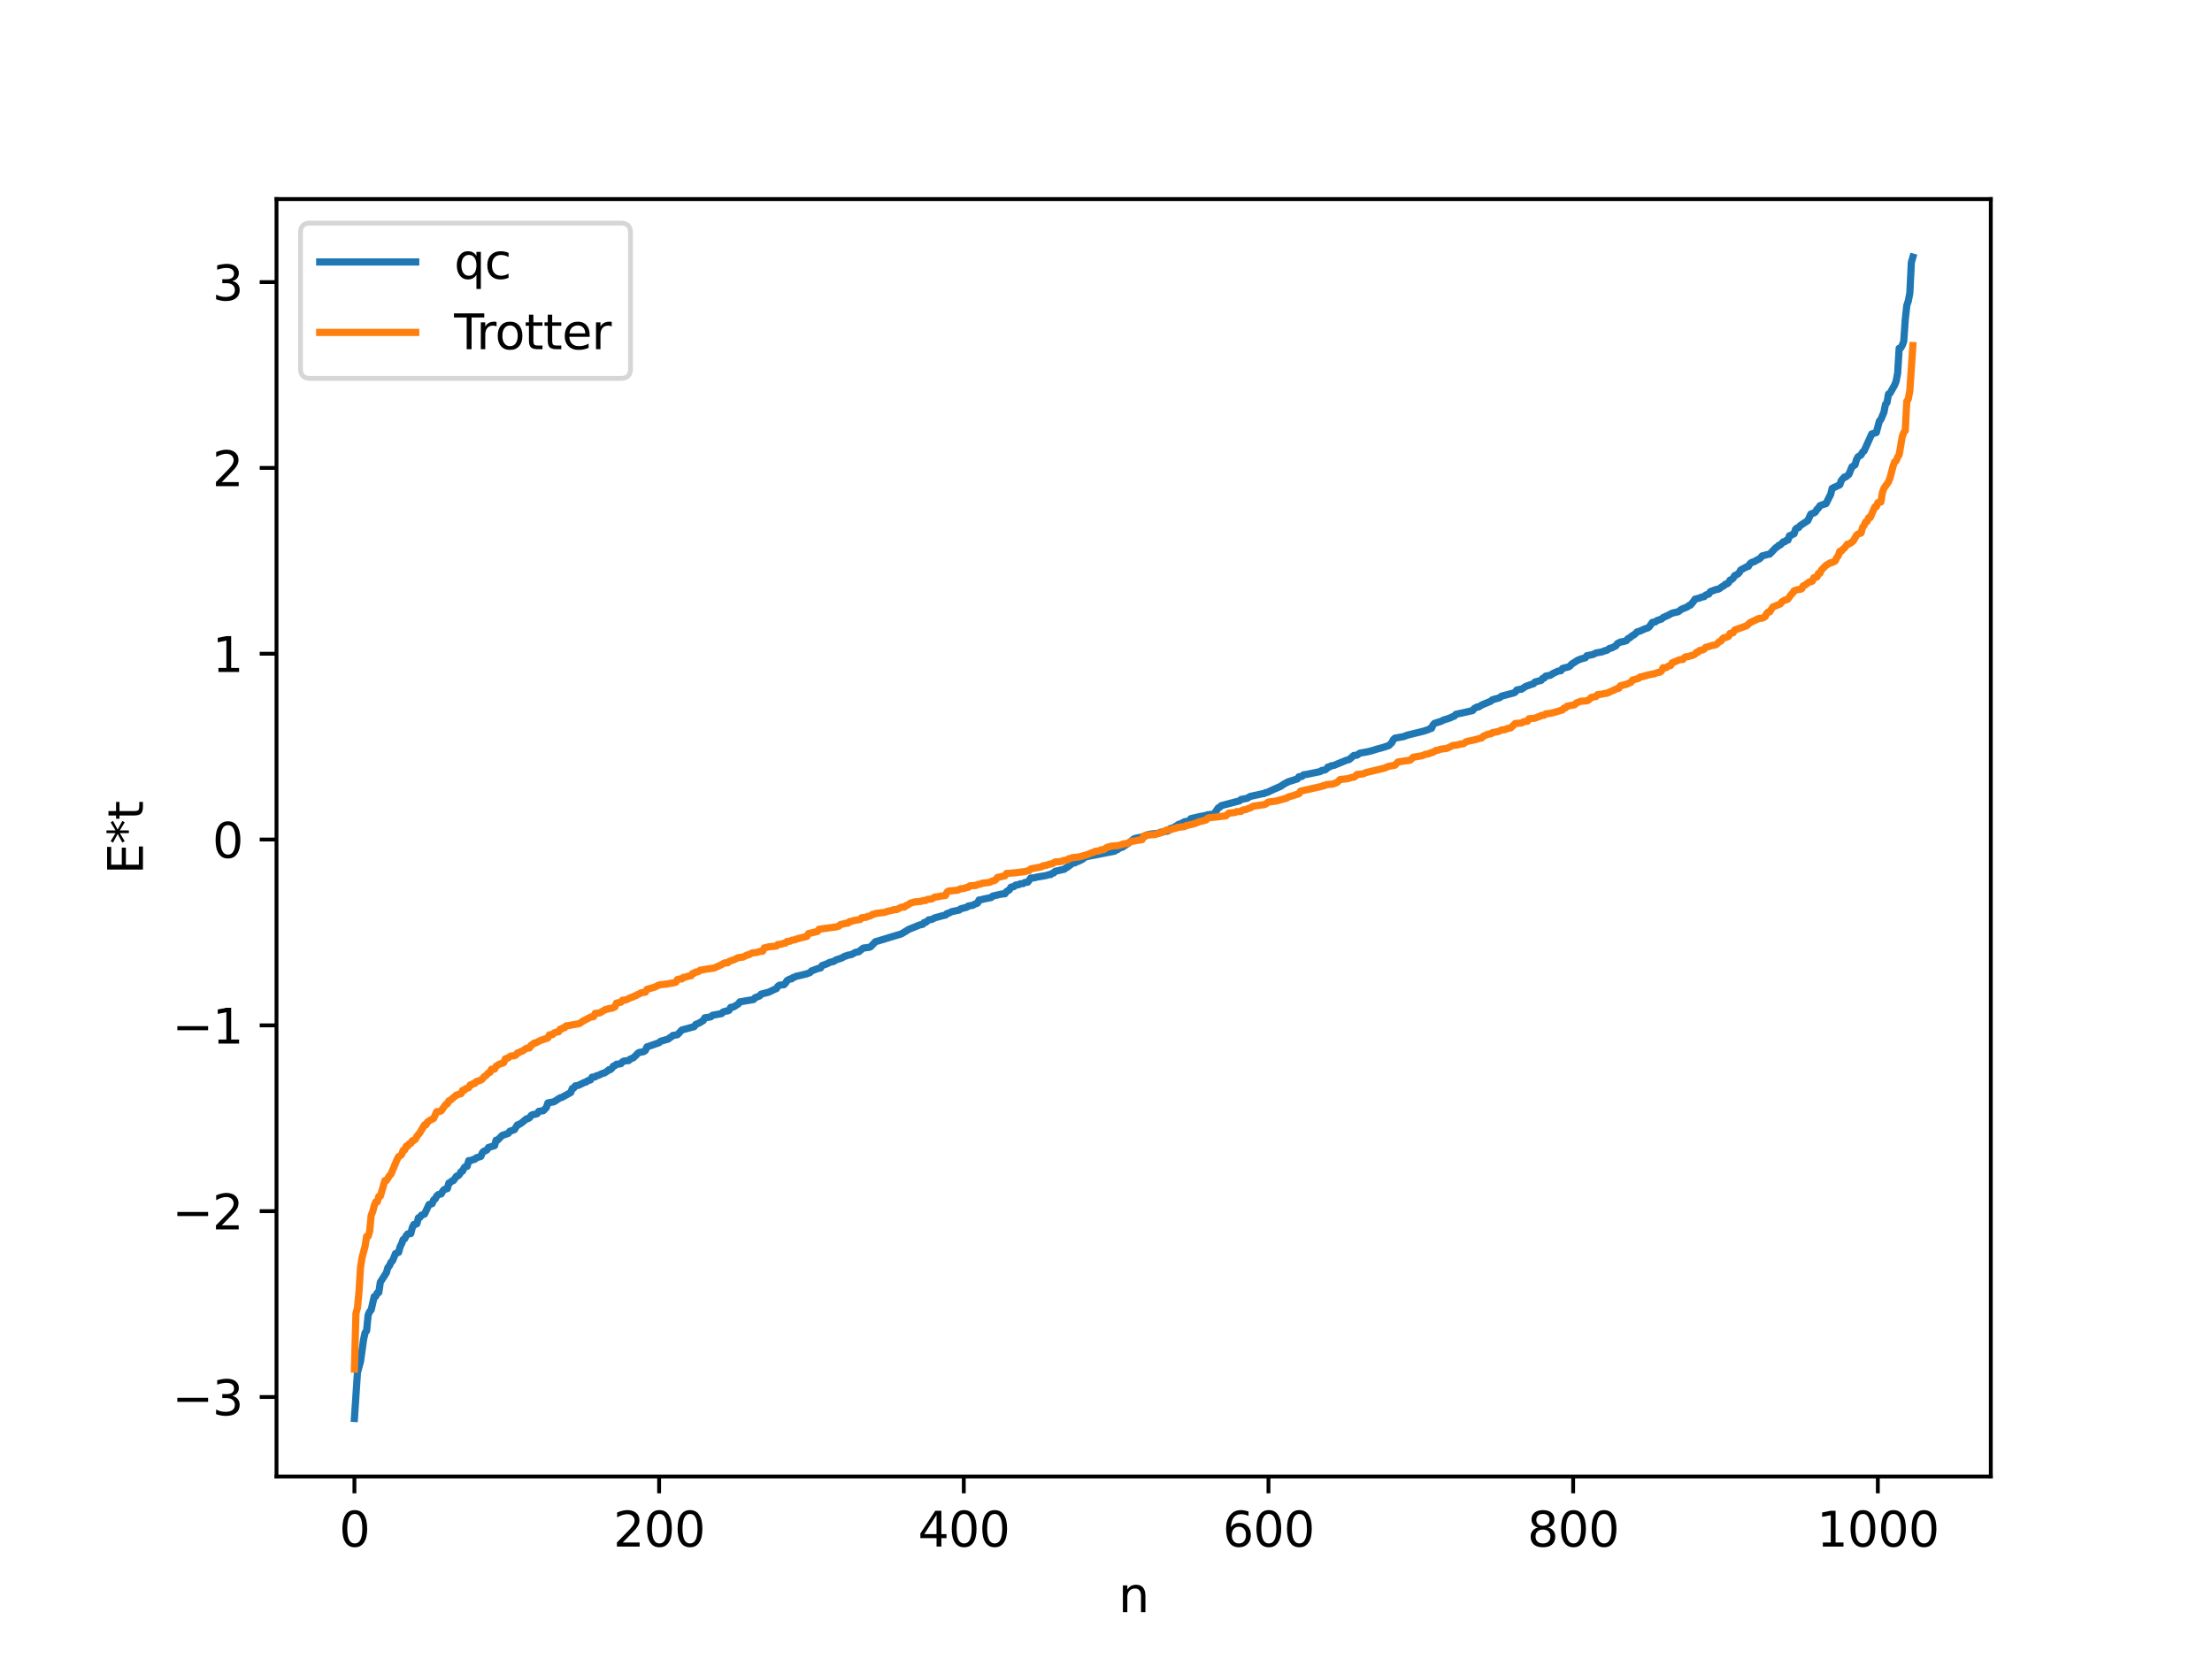 <?xml version="1.0" encoding="utf-8" standalone="no"?>
<!DOCTYPE svg PUBLIC "-//W3C//DTD SVG 1.1//EN"
  "http://www.w3.org/Graphics/SVG/1.1/DTD/svg11.dtd">
<svg xmlns:xlink="http://www.w3.org/1999/xlink" width="460.8pt" height="345.6pt" viewBox="0 0 460.8 345.6" xmlns="http://www.w3.org/2000/svg" version="1.1">
 <defs>
  <style type="text/css">*{stroke-linejoin: round; stroke-linecap: butt}</style>
 </defs>
 <g id="figure_1">
  <g id="patch_1">
   <path d="M 0 345.6 
L 460.8 345.6 
L 460.8 0 
L 0 0 
z
" style="fill: #ffffff"/>
  </g>
  <g id="axes_1">
   <g id="patch_2">
    <path d="M 57.6 307.584 
L 414.72 307.584 
L 414.72 41.472 
L 57.6 41.472 
z
" style="fill: #ffffff"/>
   </g>
   <g id="matplotlib.axis_1">
    <g id="xtick_1">
     <g id="line2d_1">
      <defs>
       <path id="m4530516a1e" d="M 0 0 
L 0 3.5 
" style="stroke: #000000; stroke-width: 0.8"/>
      </defs>
      <g>
       <use xlink:href="#m4530516a1e" x="73.833" y="307.584" style="stroke: #000000; stroke-width: 0.8"/>
      </g>
     </g>
     <g id="text_1">
      <!-- 0 -->
      <g transform="translate(70.651 322.182) scale(0.1 -0.1)">
       <defs>
        <path id="DejaVuSans-30" d="M 2034 4250 
Q 1547 4250 1301 3770 
Q 1056 3291 1056 2328 
Q 1056 1369 1301 889 
Q 1547 409 2034 409 
Q 2525 409 2770 889 
Q 3016 1369 3016 2328 
Q 3016 3291 2770 3770 
Q 2525 4250 2034 4250 
z
M 2034 4750 
Q 2819 4750 3233 4129 
Q 3647 3509 3647 2328 
Q 3647 1150 3233 529 
Q 2819 -91 2034 -91 
Q 1250 -91 836 529 
Q 422 1150 422 2328 
Q 422 3509 836 4129 
Q 1250 4750 2034 4750 
z
" transform="scale(0.016)"/>
       </defs>
       <use xlink:href="#DejaVuSans-30"/>
      </g>
     </g>
    </g>
    <g id="xtick_2">
     <g id="line2d_2">
      <g>
       <use xlink:href="#m4530516a1e" x="137.304" y="307.584" style="stroke: #000000; stroke-width: 0.8"/>
      </g>
     </g>
     <g id="text_2">
      <!-- 200 -->
      <g transform="translate(127.76 322.182) scale(0.1 -0.1)">
       <defs>
        <path id="DejaVuSans-32" d="M 1228 531 
L 3431 531 
L 3431 0 
L 469 0 
L 469 531 
Q 828 903 1448 1529 
Q 2069 2156 2228 2338 
Q 2531 2678 2651 2914 
Q 2772 3150 2772 3378 
Q 2772 3750 2511 3984 
Q 2250 4219 1831 4219 
Q 1534 4219 1204 4116 
Q 875 4013 500 3803 
L 500 4441 
Q 881 4594 1212 4672 
Q 1544 4750 1819 4750 
Q 2544 4750 2975 4387 
Q 3406 4025 3406 3419 
Q 3406 3131 3298 2873 
Q 3191 2616 2906 2266 
Q 2828 2175 2409 1742 
Q 1991 1309 1228 531 
z
" transform="scale(0.016)"/>
       </defs>
       <use xlink:href="#DejaVuSans-32"/>
       <use xlink:href="#DejaVuSans-30" x="63.623"/>
       <use xlink:href="#DejaVuSans-30" x="127.246"/>
      </g>
     </g>
    </g>
    <g id="xtick_3">
     <g id="line2d_3">
      <g>
       <use xlink:href="#m4530516a1e" x="200.775" y="307.584" style="stroke: #000000; stroke-width: 0.8"/>
      </g>
     </g>
     <g id="text_3">
      <!-- 400 -->
      <g transform="translate(191.231 322.182) scale(0.1 -0.1)">
       <defs>
        <path id="DejaVuSans-34" d="M 2419 4116 
L 825 1625 
L 2419 1625 
L 2419 4116 
z
M 2253 4666 
L 3047 4666 
L 3047 1625 
L 3713 1625 
L 3713 1100 
L 3047 1100 
L 3047 0 
L 2419 0 
L 2419 1100 
L 313 1100 
L 313 1709 
L 2253 4666 
z
" transform="scale(0.016)"/>
       </defs>
       <use xlink:href="#DejaVuSans-34"/>
       <use xlink:href="#DejaVuSans-30" x="63.623"/>
       <use xlink:href="#DejaVuSans-30" x="127.246"/>
      </g>
     </g>
    </g>
    <g id="xtick_4">
     <g id="line2d_4">
      <g>
       <use xlink:href="#m4530516a1e" x="264.246" y="307.584" style="stroke: #000000; stroke-width: 0.8"/>
      </g>
     </g>
     <g id="text_4">
      <!-- 600 -->
      <g transform="translate(254.702 322.182) scale(0.1 -0.1)">
       <defs>
        <path id="DejaVuSans-36" d="M 2113 2584 
Q 1688 2584 1439 2293 
Q 1191 2003 1191 1497 
Q 1191 994 1439 701 
Q 1688 409 2113 409 
Q 2538 409 2786 701 
Q 3034 994 3034 1497 
Q 3034 2003 2786 2293 
Q 2538 2584 2113 2584 
z
M 3366 4563 
L 3366 3988 
Q 3128 4100 2886 4159 
Q 2644 4219 2406 4219 
Q 1781 4219 1451 3797 
Q 1122 3375 1075 2522 
Q 1259 2794 1537 2939 
Q 1816 3084 2150 3084 
Q 2853 3084 3261 2657 
Q 3669 2231 3669 1497 
Q 3669 778 3244 343 
Q 2819 -91 2113 -91 
Q 1303 -91 875 529 
Q 447 1150 447 2328 
Q 447 3434 972 4092 
Q 1497 4750 2381 4750 
Q 2619 4750 2861 4703 
Q 3103 4656 3366 4563 
z
" transform="scale(0.016)"/>
       </defs>
       <use xlink:href="#DejaVuSans-36"/>
       <use xlink:href="#DejaVuSans-30" x="63.623"/>
       <use xlink:href="#DejaVuSans-30" x="127.246"/>
      </g>
     </g>
    </g>
    <g id="xtick_5">
     <g id="line2d_5">
      <g>
       <use xlink:href="#m4530516a1e" x="327.717" y="307.584" style="stroke: #000000; stroke-width: 0.8"/>
      </g>
     </g>
     <g id="text_5">
      <!-- 800 -->
      <g transform="translate(318.173 322.182) scale(0.1 -0.1)">
       <defs>
        <path id="DejaVuSans-38" d="M 2034 2216 
Q 1584 2216 1326 1975 
Q 1069 1734 1069 1313 
Q 1069 891 1326 650 
Q 1584 409 2034 409 
Q 2484 409 2743 651 
Q 3003 894 3003 1313 
Q 3003 1734 2745 1975 
Q 2488 2216 2034 2216 
z
M 1403 2484 
Q 997 2584 770 2862 
Q 544 3141 544 3541 
Q 544 4100 942 4425 
Q 1341 4750 2034 4750 
Q 2731 4750 3128 4425 
Q 3525 4100 3525 3541 
Q 3525 3141 3298 2862 
Q 3072 2584 2669 2484 
Q 3125 2378 3379 2068 
Q 3634 1759 3634 1313 
Q 3634 634 3220 271 
Q 2806 -91 2034 -91 
Q 1263 -91 848 271 
Q 434 634 434 1313 
Q 434 1759 690 2068 
Q 947 2378 1403 2484 
z
M 1172 3481 
Q 1172 3119 1398 2916 
Q 1625 2713 2034 2713 
Q 2441 2713 2670 2916 
Q 2900 3119 2900 3481 
Q 2900 3844 2670 4047 
Q 2441 4250 2034 4250 
Q 1625 4250 1398 4047 
Q 1172 3844 1172 3481 
z
" transform="scale(0.016)"/>
       </defs>
       <use xlink:href="#DejaVuSans-38"/>
       <use xlink:href="#DejaVuSans-30" x="63.623"/>
       <use xlink:href="#DejaVuSans-30" x="127.246"/>
      </g>
     </g>
    </g>
    <g id="xtick_6">
     <g id="line2d_6">
      <g>
       <use xlink:href="#m4530516a1e" x="391.188" y="307.584" style="stroke: #000000; stroke-width: 0.8"/>
      </g>
     </g>
     <g id="text_6">
      <!-- 1000 -->
      <g transform="translate(378.463 322.182) scale(0.1 -0.1)">
       <defs>
        <path id="DejaVuSans-31" d="M 794 531 
L 1825 531 
L 1825 4091 
L 703 3866 
L 703 4441 
L 1819 4666 
L 2450 4666 
L 2450 531 
L 3481 531 
L 3481 0 
L 794 0 
L 794 531 
z
" transform="scale(0.016)"/>
       </defs>
       <use xlink:href="#DejaVuSans-31"/>
       <use xlink:href="#DejaVuSans-30" x="63.623"/>
       <use xlink:href="#DejaVuSans-30" x="127.246"/>
       <use xlink:href="#DejaVuSans-30" x="190.869"/>
      </g>
     </g>
    </g>
    <g id="text_7">
     <!-- n -->
     <g transform="translate(232.991 335.861) scale(0.1 -0.1)">
      <defs>
       <path id="DejaVuSans-6e" d="M 3513 2113 
L 3513 0 
L 2938 0 
L 2938 2094 
Q 2938 2591 2744 2837 
Q 2550 3084 2163 3084 
Q 1697 3084 1428 2787 
Q 1159 2491 1159 1978 
L 1159 0 
L 581 0 
L 581 3500 
L 1159 3500 
L 1159 2956 
Q 1366 3272 1645 3428 
Q 1925 3584 2291 3584 
Q 2894 3584 3203 3211 
Q 3513 2838 3513 2113 
z
" transform="scale(0.016)"/>
      </defs>
      <use xlink:href="#DejaVuSans-6e"/>
     </g>
    </g>
   </g>
   <g id="matplotlib.axis_2">
    <g id="ytick_1">
     <g id="line2d_7">
      <defs>
       <path id="m0fa6029fd1" d="M 0 0 
L -3.5 0 
" style="stroke: #000000; stroke-width: 0.8"/>
      </defs>
      <g>
       <use xlink:href="#m0fa6029fd1" x="57.6" y="291.018" style="stroke: #000000; stroke-width: 0.8"/>
      </g>
     </g>
     <g id="text_8">
      <!-- −3 -->
      <g transform="translate(35.858 294.818) scale(0.1 -0.1)">
       <defs>
        <path id="DejaVuSans-2212" d="M 678 2272 
L 4684 2272 
L 4684 1741 
L 678 1741 
L 678 2272 
z
" transform="scale(0.016)"/>
        <path id="DejaVuSans-33" d="M 2597 2516 
Q 3050 2419 3304 2112 
Q 3559 1806 3559 1356 
Q 3559 666 3084 287 
Q 2609 -91 1734 -91 
Q 1441 -91 1130 -33 
Q 819 25 488 141 
L 488 750 
Q 750 597 1062 519 
Q 1375 441 1716 441 
Q 2309 441 2620 675 
Q 2931 909 2931 1356 
Q 2931 1769 2642 2001 
Q 2353 2234 1838 2234 
L 1294 2234 
L 1294 2753 
L 1863 2753 
Q 2328 2753 2575 2939 
Q 2822 3125 2822 3475 
Q 2822 3834 2567 4026 
Q 2313 4219 1838 4219 
Q 1578 4219 1281 4162 
Q 984 4106 628 3988 
L 628 4550 
Q 988 4650 1302 4700 
Q 1616 4750 1894 4750 
Q 2613 4750 3031 4423 
Q 3450 4097 3450 3541 
Q 3450 3153 3228 2886 
Q 3006 2619 2597 2516 
z
" transform="scale(0.016)"/>
       </defs>
       <use xlink:href="#DejaVuSans-2212"/>
       <use xlink:href="#DejaVuSans-33" x="83.789"/>
      </g>
     </g>
    </g>
    <g id="ytick_2">
     <g id="line2d_8">
      <g>
       <use xlink:href="#m0fa6029fd1" x="57.6" y="252.31" style="stroke: #000000; stroke-width: 0.8"/>
      </g>
     </g>
     <g id="text_9">
      <!-- −2 -->
      <g transform="translate(35.858 256.109) scale(0.1 -0.1)">
       <use xlink:href="#DejaVuSans-2212"/>
       <use xlink:href="#DejaVuSans-32" x="83.789"/>
      </g>
     </g>
    </g>
    <g id="ytick_3">
     <g id="line2d_9">
      <g>
       <use xlink:href="#m0fa6029fd1" x="57.6" y="213.602" style="stroke: #000000; stroke-width: 0.8"/>
      </g>
     </g>
     <g id="text_10">
      <!-- −1 -->
      <g transform="translate(35.858 217.401) scale(0.1 -0.1)">
       <use xlink:href="#DejaVuSans-2212"/>
       <use xlink:href="#DejaVuSans-31" x="83.789"/>
      </g>
     </g>
    </g>
    <g id="ytick_4">
     <g id="line2d_10">
      <g>
       <use xlink:href="#m0fa6029fd1" x="57.6" y="174.894" style="stroke: #000000; stroke-width: 0.8"/>
      </g>
     </g>
     <g id="text_11">
      <!-- 0 -->
      <g transform="translate(44.237 178.693) scale(0.1 -0.1)">
       <use xlink:href="#DejaVuSans-30"/>
      </g>
     </g>
    </g>
    <g id="ytick_5">
     <g id="line2d_11">
      <g>
       <use xlink:href="#m0fa6029fd1" x="57.6" y="136.185" style="stroke: #000000; stroke-width: 0.8"/>
      </g>
     </g>
     <g id="text_12">
      <!-- 1 -->
      <g transform="translate(44.237 139.985) scale(0.1 -0.1)">
       <use xlink:href="#DejaVuSans-31"/>
      </g>
     </g>
    </g>
    <g id="ytick_6">
     <g id="line2d_12">
      <g>
       <use xlink:href="#m0fa6029fd1" x="57.6" y="97.477" style="stroke: #000000; stroke-width: 0.8"/>
      </g>
     </g>
     <g id="text_13">
      <!-- 2 -->
      <g transform="translate(44.237 101.276) scale(0.1 -0.1)">
       <use xlink:href="#DejaVuSans-32"/>
      </g>
     </g>
    </g>
    <g id="ytick_7">
     <g id="line2d_13">
      <g>
       <use xlink:href="#m0fa6029fd1" x="57.6" y="58.769" style="stroke: #000000; stroke-width: 0.8"/>
      </g>
     </g>
     <g id="text_14">
      <!-- 3 -->
      <g transform="translate(44.237 62.568) scale(0.1 -0.1)">
       <use xlink:href="#DejaVuSans-33"/>
      </g>
     </g>
    </g>
    <g id="text_15">
     <!-- E*t -->
     <g transform="translate(29.778 182.148) rotate(-90) scale(0.1 -0.1)">
      <defs>
       <path id="DejaVuSans-45" d="M 628 4666 
L 3578 4666 
L 3578 4134 
L 1259 4134 
L 1259 2753 
L 3481 2753 
L 3481 2222 
L 1259 2222 
L 1259 531 
L 3634 531 
L 3634 0 
L 628 0 
L 628 4666 
z
" transform="scale(0.016)"/>
       <path id="DejaVuSans-2a" d="M 3009 3897 
L 1888 3291 
L 3009 2681 
L 2828 2375 
L 1778 3009 
L 1778 1831 
L 1422 1831 
L 1422 3009 
L 372 2375 
L 191 2681 
L 1313 3291 
L 191 3897 
L 372 4206 
L 1422 3572 
L 1422 4750 
L 1778 4750 
L 1778 3572 
L 2828 4206 
L 3009 3897 
z
" transform="scale(0.016)"/>
       <path id="DejaVuSans-74" d="M 1172 4494 
L 1172 3500 
L 2356 3500 
L 2356 3053 
L 1172 3053 
L 1172 1153 
Q 1172 725 1289 603 
Q 1406 481 1766 481 
L 2356 481 
L 2356 0 
L 1766 0 
Q 1100 0 847 248 
Q 594 497 594 1153 
L 594 3053 
L 172 3053 
L 172 3500 
L 594 3500 
L 594 4494 
L 1172 4494 
z
" transform="scale(0.016)"/>
      </defs>
      <use xlink:href="#DejaVuSans-45"/>
      <use xlink:href="#DejaVuSans-2a" x="63.184"/>
      <use xlink:href="#DejaVuSans-74" x="113.184"/>
     </g>
    </g>
   </g>
   <g id="line2d_14">
    <path d="M 73.833 295.488 
L 74.467 285.924 
L 75.102 283.609 
L 75.737 279.07 
L 76.054 277.623 
L 76.372 277.224 
L 76.689 273.943 
L 77.006 273.228 
L 77.324 272.873 
L 77.958 270.089 
L 78.276 270.04 
L 78.593 269.334 
L 78.91 269.257 
L 79.228 267.102 
L 80.497 265.123 
L 80.815 264.041 
L 81.132 263.673 
L 81.449 262.956 
L 81.767 262.663 
L 82.401 261.121 
L 83.036 260.889 
L 83.353 259.703 
L 83.671 259.083 
L 83.988 258.214 
L 84.305 258.062 
L 84.623 257.413 
L 84.94 257.04 
L 85.575 256.971 
L 85.892 255.726 
L 86.21 255.086 
L 86.527 255.074 
L 86.844 254.929 
L 87.162 253.696 
L 87.479 253.596 
L 87.796 253.143 
L 88.431 252.92 
L 89.383 250.908 
L 90.018 250.756 
L 90.335 249.968 
L 90.653 249.774 
L 90.97 249.178 
L 91.287 248.852 
L 91.922 248.713 
L 92.239 248.127 
L 92.557 247.785 
L 93.191 247.613 
L 93.509 246.444 
L 93.826 246.323 
L 94.143 246.013 
L 94.461 245.925 
L 95.096 245.022 
L 95.413 244.952 
L 95.73 244.645 
L 96.048 244.083 
L 96.365 243.955 
L 96.682 243.276 
L 97 242.99 
L 97.317 242.977 
L 97.634 241.79 
L 98.269 241.715 
L 98.586 241.533 
L 98.904 241.502 
L 99.221 241.195 
L 99.856 241.009 
L 100.173 240.896 
L 100.491 240.128 
L 100.808 239.81 
L 101.125 239.733 
L 101.443 239.541 
L 101.76 239.035 
L 103.029 238.664 
L 103.347 237.527 
L 103.664 237.501 
L 104.616 236.531 
L 105.886 236.103 
L 106.203 235.661 
L 107.155 235.333 
L 107.79 234.332 
L 108.107 234.262 
L 108.742 233.856 
L 109.694 233.06 
L 110.011 233.027 
L 110.329 232.832 
L 110.646 232.371 
L 110.963 232.201 
L 111.598 232.097 
L 111.915 231.997 
L 112.233 231.513 
L 113.185 231.373 
L 113.82 230.715 
L 114.137 229.756 
L 115.406 229.521 
L 116.676 228.692 
L 116.993 228.641 
L 118.897 227.585 
L 119.215 226.749 
L 119.532 226.654 
L 119.849 226.206 
L 120.484 226.098 
L 121.753 225.481 
L 122.071 225.422 
L 122.388 225.148 
L 123.023 224.964 
L 123.34 224.394 
L 123.975 224.339 
L 124.292 224.089 
L 124.61 224.039 
L 125.562 223.592 
L 125.879 223.542 
L 126.514 223.141 
L 126.831 222.852 
L 127.148 222.82 
L 127.466 222.54 
L 127.783 222.092 
L 128.1 221.998 
L 128.418 221.699 
L 129.053 221.641 
L 129.37 221.574 
L 129.687 221.178 
L 130.005 221.026 
L 130.957 220.937 
L 131.274 220.621 
L 131.909 220.383 
L 132.543 219.784 
L 132.861 219.421 
L 133.178 219.244 
L 133.813 219.136 
L 134.13 219.06 
L 134.448 218.821 
L 134.765 218.093 
L 135.4 217.877 
L 137.304 217.216 
L 137.621 216.91 
L 139.208 216.461 
L 139.525 216.161 
L 139.843 216.023 
L 140.16 215.707 
L 141.112 215.554 
L 142.064 214.555 
L 144.603 213.873 
L 144.92 213.423 
L 145.555 213.163 
L 146.507 212.59 
L 146.824 212.025 
L 147.777 211.894 
L 148.094 211.806 
L 148.411 211.507 
L 150.315 211.154 
L 150.633 210.807 
L 151.267 210.619 
L 151.585 210.597 
L 151.902 210.433 
L 152.22 209.854 
L 152.854 209.743 
L 153.806 209.135 
L 154.124 208.705 
L 156.98 208.224 
L 157.297 207.841 
L 158.249 207.471 
L 158.567 207.092 
L 160.153 206.682 
L 161.423 206.073 
L 161.74 205.949 
L 162.058 205.456 
L 162.375 205.234 
L 163.327 205.128 
L 163.644 204.793 
L 163.962 204.269 
L 164.596 203.929 
L 164.914 203.912 
L 165.231 203.616 
L 165.548 203.56 
L 165.866 203.367 
L 166.5 203.247 
L 168.087 202.855 
L 168.722 202.619 
L 169.039 202.272 
L 170.309 201.789 
L 170.943 201.64 
L 171.261 201.14 
L 172.213 200.804 
L 172.848 200.477 
L 173.482 200.332 
L 173.8 200.222 
L 174.117 199.98 
L 175.386 199.558 
L 176.021 199.171 
L 176.339 199.135 
L 176.656 198.969 
L 177.291 198.879 
L 177.925 198.552 
L 178.243 198.379 
L 178.877 198.275 
L 179.829 197.51 
L 180.781 197.374 
L 181.099 197.346 
L 181.416 197.186 
L 182.368 196.173 
L 183.003 195.998 
L 185.859 195.121 
L 187.763 194.554 
L 189.35 193.593 
L 191.572 192.691 
L 192.206 192.563 
L 192.524 192.172 
L 192.841 192.15 
L 193.476 191.621 
L 194.11 191.537 
L 194.745 191.2 
L 196.649 190.679 
L 196.967 190.636 
L 197.284 190.298 
L 197.601 190.254 
L 198.236 189.921 
L 199.823 189.581 
L 200.14 189.314 
L 201.41 188.992 
L 201.727 188.739 
L 202.679 188.582 
L 202.996 188.372 
L 203.631 188.139 
L 203.948 187.482 
L 204.266 187.471 
L 204.9 187.29 
L 206.487 186.971 
L 206.805 186.665 
L 208.709 186.231 
L 209.343 186.192 
L 209.661 185.742 
L 210.296 185.338 
L 210.613 184.805 
L 211.248 184.684 
L 211.565 184.377 
L 212.2 184.31 
L 212.517 184.113 
L 213.152 184.066 
L 213.469 183.837 
L 214.104 183.768 
L 214.739 182.906 
L 215.373 182.876 
L 216.008 182.717 
L 217.912 182.393 
L 218.547 182.194 
L 218.864 182.182 
L 219.181 181.933 
L 219.499 181.857 
L 219.816 181.501 
L 221.72 181.077 
L 222.038 180.792 
L 222.355 180.658 
L 223.307 179.912 
L 223.624 179.757 
L 223.942 179.748 
L 224.259 179.483 
L 224.577 179.462 
L 225.529 178.985 
L 225.846 178.659 
L 226.481 178.433 
L 232.193 177.316 
L 232.51 177.064 
L 232.828 176.976 
L 233.145 176.691 
L 233.78 176.502 
L 235.049 175.666 
L 236.319 174.694 
L 237.271 174.49 
L 238.54 174.205 
L 238.858 173.942 
L 239.81 173.734 
L 241.079 173.607 
L 241.396 173.584 
L 241.714 173.38 
L 243.3 173.103 
L 243.618 172.723 
L 243.935 172.549 
L 244.253 172.517 
L 245.205 171.971 
L 245.522 171.723 
L 245.839 171.674 
L 246.791 171.166 
L 247.426 171.072 
L 247.743 171.068 
L 248.061 170.545 
L 249.965 170.096 
L 251.234 169.862 
L 251.552 169.725 
L 252.821 169.608 
L 253.139 169.24 
L 253.773 168.307 
L 254.091 168.175 
L 254.408 167.832 
L 255.995 167.413 
L 258.216 166.829 
L 258.534 166.542 
L 259.803 166.302 
L 260.438 165.91 
L 262.977 165.354 
L 263.294 165.326 
L 263.611 165.126 
L 263.929 165.105 
L 265.198 164.5 
L 266.785 163.807 
L 267.42 163.368 
L 268.372 162.86 
L 270.276 162.26 
L 270.593 161.806 
L 271.228 161.742 
L 271.545 161.403 
L 272.18 161.322 
L 275.036 160.731 
L 275.353 160.499 
L 275.988 160.41 
L 276.305 160.206 
L 276.623 159.792 
L 276.94 159.784 
L 277.258 159.548 
L 277.892 159.438 
L 280.431 158.397 
L 281.066 158.218 
L 282.018 157.382 
L 282.653 157.324 
L 283.287 156.893 
L 284.874 156.612 
L 285.826 156.374 
L 286.778 156.07 
L 288.048 155.727 
L 289.317 155.314 
L 289.952 154.698 
L 290.269 154.083 
L 290.586 153.772 
L 291.539 153.601 
L 292.491 153.424 
L 293.125 153.156 
L 294.395 152.846 
L 296.616 152.301 
L 297.251 152.084 
L 297.568 151.99 
L 297.886 151.769 
L 298.203 151.743 
L 298.52 151.04 
L 298.838 150.683 
L 300.107 150.296 
L 300.742 149.986 
L 302.011 149.584 
L 302.646 149.28 
L 302.963 149.194 
L 303.281 148.806 
L 305.502 148.319 
L 306.772 148.026 
L 307.089 147.622 
L 307.724 147.269 
L 308.041 147.265 
L 308.676 146.863 
L 310.58 146.064 
L 310.897 145.772 
L 312.167 145.42 
L 312.484 145.3 
L 312.801 145.021 
L 315.34 144.347 
L 315.658 144.187 
L 315.975 143.74 
L 316.61 143.6 
L 316.927 143.59 
L 317.879 142.975 
L 318.831 142.631 
L 319.466 142.433 
L 319.783 142.064 
L 321.053 141.735 
L 321.37 141.306 
L 321.687 141.25 
L 322.005 140.842 
L 322.957 140.673 
L 323.591 140.262 
L 324.543 139.82 
L 325.178 139.713 
L 325.496 139.256 
L 326.13 139.079 
L 326.765 138.927 
L 327.082 138.733 
L 327.4 138.347 
L 328.669 137.545 
L 329.304 137.285 
L 330.256 137.029 
L 330.573 136.594 
L 331.525 136.413 
L 331.843 136.344 
L 332.477 136.028 
L 333.747 135.79 
L 334.381 135.526 
L 334.699 135.494 
L 335.334 135.05 
L 335.651 135.023 
L 336.286 134.697 
L 336.603 134.556 
L 336.92 134.075 
L 337.555 133.754 
L 338.19 133.654 
L 338.824 133.454 
L 339.142 133.035 
L 339.459 132.899 
L 340.094 132.386 
L 340.411 132.251 
L 341.046 131.638 
L 341.681 131.443 
L 342.633 131.01 
L 343.267 130.808 
L 343.585 130.57 
L 344.22 129.645 
L 344.854 129.548 
L 345.172 129.271 
L 346.124 128.963 
L 346.441 128.655 
L 347.393 128.228 
L 348.345 127.725 
L 349.615 127.433 
L 350.249 126.94 
L 351.519 126.423 
L 351.836 126.144 
L 352.153 126.057 
L 352.788 125.3 
L 353.105 124.809 
L 354.058 124.582 
L 354.375 124.417 
L 355.01 124.292 
L 355.327 123.961 
L 355.962 123.756 
L 356.279 123.258 
L 357.548 122.786 
L 357.866 122.772 
L 358.183 122.615 
L 358.818 122.165 
L 359.135 122.003 
L 359.453 121.681 
L 359.77 121.628 
L 360.087 121.38 
L 360.405 120.841 
L 360.722 120.717 
L 361.039 120.455 
L 361.357 119.919 
L 361.991 119.603 
L 362.309 119.3 
L 362.626 118.741 
L 363.896 118.054 
L 364.213 117.986 
L 364.53 117.459 
L 364.848 117.186 
L 365.482 116.985 
L 366.117 116.602 
L 366.434 116.48 
L 366.752 116.231 
L 367.069 115.821 
L 368.339 115.481 
L 368.656 115.438 
L 369.925 114.112 
L 370.243 113.927 
L 370.56 113.597 
L 370.877 113.513 
L 371.512 112.864 
L 371.829 112.842 
L 372.147 112.548 
L 372.464 112.512 
L 372.781 111.599 
L 373.099 111.544 
L 373.416 111.299 
L 373.734 111.203 
L 374.051 110.252 
L 374.368 109.979 
L 374.686 109.91 
L 375.003 109.497 
L 376.59 108.459 
L 377.224 107.089 
L 377.859 106.861 
L 378.177 106.668 
L 378.494 106.13 
L 378.811 105.857 
L 379.129 105.348 
L 379.763 105.109 
L 380.398 104.913 
L 381.033 103.624 
L 381.35 103.016 
L 381.667 101.739 
L 383.254 101.002 
L 383.572 100.106 
L 384.206 99.383 
L 384.524 99.344 
L 385.158 98.815 
L 385.793 97.253 
L 386.428 96.839 
L 386.745 95.736 
L 387.062 95.168 
L 387.697 94.766 
L 388.015 94.163 
L 388.332 93.93 
L 389.919 90.397 
L 390.871 90.114 
L 391.505 87.73 
L 391.823 87.373 
L 392.458 85.875 
L 392.775 84.229 
L 393.092 83.887 
L 393.41 82.081 
L 393.727 81.913 
L 394.679 80.221 
L 394.996 79.423 
L 395.314 77.713 
L 395.631 72.558 
L 395.948 72.482 
L 396.266 71.948 
L 396.583 71.114 
L 396.9 66.57 
L 397.218 63.633 
L 397.535 62.696 
L 397.853 61.033 
L 398.17 54.655 
L 398.487 53.568 
L 398.487 53.568 
" clip-path="url(#p150a440b1a)" style="fill: none; stroke: #1f77b4; stroke-width: 1.5; stroke-linecap: square"/>
   </g>
   <g id="line2d_15">
    <path d="M 73.833 285.212 
L 74.15 273.6 
L 74.467 272.463 
L 74.785 269.164 
L 75.102 264.026 
L 75.42 261.987 
L 76.054 259.61 
L 76.372 257.552 
L 76.689 257.552 
L 77.006 256.53 
L 77.324 253.165 
L 77.641 252.414 
L 77.958 251.165 
L 78.276 250.375 
L 78.593 250.375 
L 78.91 249.238 
L 79.228 249.198 
L 80.18 245.939 
L 80.497 245.939 
L 81.132 244.917 
L 81.449 244.601 
L 82.719 241.553 
L 83.036 240.943 
L 83.353 240.801 
L 83.671 240.51 
L 83.988 239.631 
L 84.305 239.552 
L 84.623 238.762 
L 84.94 238.762 
L 85.258 238.263 
L 85.575 238.202 
L 85.892 237.626 
L 86.21 237.586 
L 86.527 237.329 
L 86.844 236.724 
L 87.479 235.943 
L 88.431 234.327 
L 88.748 234.327 
L 89.066 233.726 
L 89.7 233.305 
L 90.335 232.988 
L 90.97 231.585 
L 91.605 231.548 
L 91.922 231.392 
L 92.874 230.058 
L 93.191 229.94 
L 93.509 229.331 
L 93.826 229.189 
L 95.096 228.102 
L 96.048 227.836 
L 96.365 227.15 
L 96.682 227.15 
L 97 226.803 
L 97.634 226.589 
L 97.952 226.013 
L 98.269 225.973 
L 98.586 225.716 
L 98.904 225.71 
L 99.221 225.321 
L 100.173 225.007 
L 100.491 224.773 
L 100.808 224.33 
L 101.125 224.151 
L 101.76 223.499 
L 102.077 223.402 
L 102.395 222.726 
L 103.029 222.714 
L 103.347 222.114 
L 103.981 221.692 
L 104.616 221.516 
L 104.934 221.376 
L 105.251 220.577 
L 105.886 220.382 
L 106.203 220.094 
L 106.52 219.973 
L 107.155 219.936 
L 107.472 219.78 
L 107.79 219.35 
L 108.107 219.295 
L 108.424 219.067 
L 108.742 219.008 
L 109.694 218.366 
L 110.329 218.293 
L 110.646 217.718 
L 110.963 217.576 
L 111.281 217.285 
L 111.598 217.261 
L 112.55 216.762 
L 114.137 216.223 
L 114.454 215.574 
L 115.089 215.537 
L 115.406 215.191 
L 116.041 214.977 
L 116.358 214.951 
L 116.676 214.401 
L 116.993 214.361 
L 117.31 214.104 
L 117.628 214.098 
L 117.945 213.708 
L 118.58 213.63 
L 119.215 213.499 
L 120.484 213.285 
L 120.801 213.16 
L 121.436 212.718 
L 123.023 211.886 
L 123.658 211.789 
L 123.975 211.113 
L 124.927 211.002 
L 126.196 210.266 
L 126.514 210.25 
L 126.831 210.099 
L 127.466 210.033 
L 128.1 209.764 
L 128.418 208.965 
L 129.053 208.841 
L 129.37 208.769 
L 129.687 208.361 
L 130.322 208.323 
L 131.591 207.738 
L 131.909 207.683 
L 132.226 207.455 
L 132.543 207.395 
L 132.861 207.149 
L 133.178 207.067 
L 133.496 206.833 
L 134.448 206.681 
L 134.765 206.106 
L 136.352 205.648 
L 137.304 205.178 
L 138.891 204.994 
L 139.843 204.812 
L 140.477 204.715 
L 140.795 204.611 
L 141.112 204.059 
L 141.747 203.925 
L 142.064 203.925 
L 142.381 203.585 
L 142.699 203.578 
L 143.334 203.364 
L 143.968 203.267 
L 144.286 202.788 
L 144.603 202.748 
L 144.92 202.491 
L 145.238 202.485 
L 145.555 202.364 
L 145.872 202.096 
L 146.507 202.018 
L 147.142 201.886 
L 148.729 201.673 
L 149.998 201.105 
L 150.95 200.596 
L 151.585 200.578 
L 151.902 200.274 
L 152.854 199.948 
L 153.806 199.489 
L 154.758 199.39 
L 155.71 198.909 
L 156.028 198.889 
L 156.662 198.512 
L 157.615 198.42 
L 158.249 198.211 
L 158.884 198.151 
L 159.201 197.469 
L 160.153 197.237 
L 161.423 197.111 
L 161.74 197.083 
L 162.058 196.748 
L 162.692 196.711 
L 163.327 196.472 
L 163.644 196.452 
L 163.962 196.131 
L 164.596 196.07 
L 164.914 195.874 
L 165.548 195.783 
L 166.183 195.537 
L 168.087 195.068 
L 168.405 194.493 
L 170.309 194.036 
L 170.626 193.575 
L 171.578 193.449 
L 174.117 193.102 
L 174.752 192.932 
L 175.069 192.611 
L 176.339 192.312 
L 176.656 192.312 
L 176.973 191.972 
L 177.291 191.966 
L 177.925 191.752 
L 179.195 191.551 
L 179.512 191.176 
L 180.464 191.081 
L 180.781 190.879 
L 181.099 190.873 
L 181.416 190.751 
L 181.734 190.483 
L 182.051 190.46 
L 182.368 190.3 
L 184.272 190.06 
L 184.907 189.834 
L 185.859 189.646 
L 186.177 189.501 
L 186.811 189.484 
L 187.763 188.984 
L 188.398 188.966 
L 188.715 188.661 
L 189.033 188.567 
L 189.667 188.14 
L 190.62 187.877 
L 191.889 187.769 
L 192.206 187.621 
L 192.841 187.582 
L 193.158 187.372 
L 194.11 187.276 
L 194.745 186.874 
L 195.38 186.808 
L 196.015 186.667 
L 196.967 186.539 
L 197.284 185.856 
L 197.601 185.629 
L 199.188 185.471 
L 199.505 185.44 
L 200.14 185.136 
L 200.775 185.098 
L 201.41 184.859 
L 201.727 184.839 
L 202.044 184.527 
L 203.314 184.458 
L 203.631 184.261 
L 204.266 184.17 
L 204.583 183.994 
L 205.535 183.887 
L 206.17 183.8 
L 206.805 183.49 
L 207.122 183.456 
L 207.439 183.249 
L 207.757 182.801 
L 209.343 182.448 
L 209.661 181.962 
L 211.565 181.805 
L 213.469 181.569 
L 214.421 181.32 
L 214.739 180.998 
L 216.325 180.7 
L 216.96 180.584 
L 217.277 180.36 
L 217.912 180.275 
L 218.547 180.042 
L 219.181 179.939 
L 219.816 179.563 
L 221.086 179.469 
L 221.403 179.299 
L 222.355 179.139 
L 222.672 178.871 
L 222.99 178.847 
L 223.307 178.688 
L 224.894 178.489 
L 226.481 178.033 
L 227.433 177.647 
L 227.75 177.581 
L 228.067 177.371 
L 229.02 177.227 
L 229.337 177.049 
L 229.972 176.955 
L 230.606 176.528 
L 231.558 176.264 
L 232.828 176.157 
L 233.462 176.008 
L 234.097 175.79 
L 235.049 175.664 
L 235.684 175.262 
L 236.319 175.195 
L 236.953 175.055 
L 237.905 174.926 
L 238.223 174.244 
L 238.54 174.016 
L 240.762 173.828 
L 241.396 173.523 
L 242.031 173.455 
L 242.983 172.914 
L 243.935 172.845 
L 244.253 172.649 
L 244.887 172.558 
L 245.205 172.381 
L 246.157 172.275 
L 246.791 172.188 
L 247.109 171.995 
L 248.696 171.637 
L 249.965 171.132 
L 250.6 171.021 
L 250.917 170.854 
L 251.234 170.835 
L 251.552 170.481 
L 251.869 170.344 
L 253.139 170.224 
L 255.36 169.956 
L 255.995 169.386 
L 257.264 169.267 
L 257.581 169.087 
L 258.534 169.035 
L 258.851 168.747 
L 259.486 168.662 
L 260.12 168.387 
L 260.438 168.326 
L 261.072 167.931 
L 261.707 167.856 
L 262.977 167.654 
L 263.294 167.648 
L 263.611 167.526 
L 264.246 167.075 
L 265.833 166.876 
L 268.054 166.259 
L 268.372 166.035 
L 269.324 165.759 
L 270.593 165.342 
L 270.91 164.814 
L 275.353 163.817 
L 275.671 163.649 
L 275.988 163.638 
L 276.305 163.454 
L 277.575 163.35 
L 278.527 163.002 
L 279.162 162.392 
L 279.796 162.322 
L 280.748 162.215 
L 281.7 161.911 
L 282.018 161.911 
L 282.335 161.742 
L 282.653 161.335 
L 283.922 161.233 
L 284.557 160.945 
L 288.365 160.024 
L 289.317 159.631 
L 290.586 159.408 
L 291.221 158.731 
L 292.173 158.587 
L 293.76 158.362 
L 294.395 157.747 
L 296.299 157.423 
L 296.934 157.135 
L 297.568 157.05 
L 298.203 156.775 
L 298.52 156.714 
L 299.155 156.318 
L 299.472 156.312 
L 300.107 156.075 
L 301.377 155.902 
L 302.011 155.622 
L 302.646 155.287 
L 303.598 155.187 
L 304.233 154.996 
L 304.867 154.935 
L 305.502 154.479 
L 307.089 154.146 
L 308.041 153.882 
L 308.676 153.73 
L 308.993 153.371 
L 309.945 152.956 
L 310.58 152.875 
L 310.897 152.622 
L 312.167 152.382 
L 312.801 152.051 
L 313.436 152.014 
L 314.071 151.75 
L 314.705 151.639 
L 315.34 151.019 
L 315.658 150.716 
L 316.927 150.618 
L 317.562 150.298 
L 318.196 150.253 
L 318.514 149.722 
L 319.783 149.61 
L 320.418 149.333 
L 320.735 149.261 
L 321.053 149.05 
L 321.687 148.994 
L 322.005 148.715 
L 322.957 148.602 
L 323.909 148.37 
L 325.496 147.891 
L 325.813 147.502 
L 326.13 147.466 
L 326.448 147.119 
L 327.082 146.999 
L 328.034 146.81 
L 328.352 146.461 
L 329.304 146.083 
L 330.573 145.997 
L 330.891 145.856 
L 331.525 145.277 
L 332.16 145.162 
L 332.477 145.101 
L 332.795 144.706 
L 333.429 144.65 
L 334.381 144.445 
L 334.699 144.436 
L 336.92 143.438 
L 337.238 143.384 
L 337.555 142.866 
L 338.824 142.546 
L 339.777 142.117 
L 340.094 141.666 
L 341.363 141.32 
L 341.681 141.009 
L 342.315 140.95 
L 342.633 140.769 
L 342.95 140.763 
L 343.267 140.592 
L 343.585 140.574 
L 344.22 140.414 
L 344.537 140.402 
L 345.172 140.138 
L 345.806 140.026 
L 346.124 139.777 
L 346.441 139.103 
L 347.076 139.096 
L 347.71 138.686 
L 348.028 138.641 
L 348.345 138.077 
L 348.98 137.811 
L 349.932 137.421 
L 350.567 137.382 
L 350.884 136.99 
L 351.201 136.82 
L 351.836 136.757 
L 352.153 136.599 
L 352.471 136.575 
L 353.105 136.278 
L 353.423 135.889 
L 353.74 135.854 
L 354.058 135.506 
L 354.692 135.387 
L 355.01 135.223 
L 355.327 134.848 
L 355.962 134.693 
L 356.596 134.471 
L 357.231 134.385 
L 357.548 134.258 
L 358.183 133.654 
L 358.5 133.55 
L 358.818 133.093 
L 359.135 132.833 
L 359.453 132.824 
L 360.087 132.573 
L 360.405 131.948 
L 361.039 131.825 
L 361.357 131.254 
L 363.896 130.345 
L 364.53 129.731 
L 366.434 128.826 
L 367.069 128.789 
L 367.704 128.476 
L 368.021 127.804 
L 368.339 127.491 
L 368.656 127.485 
L 369.291 126.464 
L 369.925 126.199 
L 370.877 125.808 
L 371.195 125.377 
L 371.829 124.987 
L 372.147 124.963 
L 372.464 124.794 
L 373.099 123.894 
L 373.416 123.587 
L 373.734 123.081 
L 374.368 122.858 
L 375.003 122.772 
L 375.32 122.645 
L 375.638 122.042 
L 375.955 121.937 
L 376.907 121.22 
L 377.224 121.212 
L 377.542 121.064 
L 377.859 120.336 
L 378.494 120.213 
L 378.811 119.444 
L 379.129 119.434 
L 379.446 118.733 
L 380.398 117.767 
L 381.35 117.214 
L 381.667 117.189 
L 382.302 116.863 
L 382.62 116.191 
L 382.937 115.793 
L 383.254 114.852 
L 383.572 114.839 
L 383.889 114.423 
L 384.206 114.196 
L 384.841 113.374 
L 385.158 113.336 
L 385.793 112.926 
L 386.11 112.629 
L 386.745 111.493 
L 387.062 111.246 
L 387.697 111.033 
L 388.015 109.844 
L 388.332 109.452 
L 388.649 108.723 
L 388.967 108.613 
L 389.284 107.832 
L 389.601 107.821 
L 390.553 105.601 
L 390.871 105.576 
L 391.188 104.718 
L 391.823 104.579 
L 392.14 102.583 
L 392.458 101.723 
L 393.41 100.362 
L 393.727 99.547 
L 394.362 97.111 
L 394.679 96.219 
L 394.996 96.017 
L 395.314 95.217 
L 395.631 94.739 
L 396.266 90.971 
L 396.583 90.111 
L 396.9 89.701 
L 397.218 83.604 
L 397.535 83.127 
L 397.853 81.366 
L 398.487 71.992 
L 398.487 71.992 
" clip-path="url(#p150a440b1a)" style="fill: none; stroke: #ff7f0e; stroke-width: 1.5; stroke-linecap: square"/>
   </g>
   <g id="patch_3">
    <path d="M 57.6 307.584 
L 57.6 41.472 
" style="fill: none; stroke: #000000; stroke-width: 0.8; stroke-linejoin: miter; stroke-linecap: square"/>
   </g>
   <g id="patch_4">
    <path d="M 414.72 307.584 
L 414.72 41.472 
" style="fill: none; stroke: #000000; stroke-width: 0.8; stroke-linejoin: miter; stroke-linecap: square"/>
   </g>
   <g id="patch_5">
    <path d="M 57.6 307.584 
L 414.72 307.584 
" style="fill: none; stroke: #000000; stroke-width: 0.8; stroke-linejoin: miter; stroke-linecap: square"/>
   </g>
   <g id="patch_6">
    <path d="M 57.6 41.472 
L 414.72 41.472 
" style="fill: none; stroke: #000000; stroke-width: 0.8; stroke-linejoin: miter; stroke-linecap: square"/>
   </g>
   <g id="legend_1">
    <g id="patch_7">
     <path d="M 64.6 78.828 
L 129.342 78.828 
Q 131.342 78.828 131.342 76.828 
L 131.342 48.472 
Q 131.342 46.472 129.342 46.472 
L 64.6 46.472 
Q 62.6 46.472 62.6 48.472 
L 62.6 76.828 
Q 62.6 78.828 64.6 78.828 
z
" style="fill: #ffffff; opacity: 0.8; stroke: #cccccc; stroke-linejoin: miter"/>
    </g>
    <g id="line2d_16">
     <path d="M 66.6 54.57 
L 76.6 54.57 
L 86.6 54.57 
" style="fill: none; stroke: #1f77b4; stroke-width: 1.5; stroke-linecap: square"/>
    </g>
    <g id="text_16">
     <!-- qc -->
     <g transform="translate(94.6 58.07) scale(0.1 -0.1)">
      <defs>
       <path id="DejaVuSans-71" d="M 947 1747 
Q 947 1113 1208 752 
Q 1469 391 1925 391 
Q 2381 391 2643 752 
Q 2906 1113 2906 1747 
Q 2906 2381 2643 2742 
Q 2381 3103 1925 3103 
Q 1469 3103 1208 2742 
Q 947 2381 947 1747 
z
M 2906 525 
Q 2725 213 2448 61 
Q 2172 -91 1784 -91 
Q 1150 -91 751 415 
Q 353 922 353 1747 
Q 353 2572 751 3078 
Q 1150 3584 1784 3584 
Q 2172 3584 2448 3432 
Q 2725 3281 2906 2969 
L 2906 3500 
L 3481 3500 
L 3481 -1331 
L 2906 -1331 
L 2906 525 
z
" transform="scale(0.016)"/>
       <path id="DejaVuSans-63" d="M 3122 3366 
L 3122 2828 
Q 2878 2963 2633 3030 
Q 2388 3097 2138 3097 
Q 1578 3097 1268 2742 
Q 959 2388 959 1747 
Q 959 1106 1268 751 
Q 1578 397 2138 397 
Q 2388 397 2633 464 
Q 2878 531 3122 666 
L 3122 134 
Q 2881 22 2623 -34 
Q 2366 -91 2075 -91 
Q 1284 -91 818 406 
Q 353 903 353 1747 
Q 353 2603 823 3093 
Q 1294 3584 2113 3584 
Q 2378 3584 2631 3529 
Q 2884 3475 3122 3366 
z
" transform="scale(0.016)"/>
      </defs>
      <use xlink:href="#DejaVuSans-71"/>
      <use xlink:href="#DejaVuSans-63" x="63.477"/>
     </g>
    </g>
    <g id="line2d_17">
     <path d="M 66.6 69.249 
L 76.6 69.249 
L 86.6 69.249 
" style="fill: none; stroke: #ff7f0e; stroke-width: 1.5; stroke-linecap: square"/>
    </g>
    <g id="text_17">
     <!-- Trotter -->
     <g transform="translate(94.6 72.749) scale(0.1 -0.1)">
      <defs>
       <path id="DejaVuSans-54" d="M -19 4666 
L 3928 4666 
L 3928 4134 
L 2272 4134 
L 2272 0 
L 1638 0 
L 1638 4134 
L -19 4134 
L -19 4666 
z
" transform="scale(0.016)"/>
       <path id="DejaVuSans-72" d="M 2631 2963 
Q 2534 3019 2420 3045 
Q 2306 3072 2169 3072 
Q 1681 3072 1420 2755 
Q 1159 2438 1159 1844 
L 1159 0 
L 581 0 
L 581 3500 
L 1159 3500 
L 1159 2956 
Q 1341 3275 1631 3429 
Q 1922 3584 2338 3584 
Q 2397 3584 2469 3576 
Q 2541 3569 2628 3553 
L 2631 2963 
z
" transform="scale(0.016)"/>
       <path id="DejaVuSans-6f" d="M 1959 3097 
Q 1497 3097 1228 2736 
Q 959 2375 959 1747 
Q 959 1119 1226 758 
Q 1494 397 1959 397 
Q 2419 397 2687 759 
Q 2956 1122 2956 1747 
Q 2956 2369 2687 2733 
Q 2419 3097 1959 3097 
z
M 1959 3584 
Q 2709 3584 3137 3096 
Q 3566 2609 3566 1747 
Q 3566 888 3137 398 
Q 2709 -91 1959 -91 
Q 1206 -91 779 398 
Q 353 888 353 1747 
Q 353 2609 779 3096 
Q 1206 3584 1959 3584 
z
" transform="scale(0.016)"/>
       <path id="DejaVuSans-65" d="M 3597 1894 
L 3597 1613 
L 953 1613 
Q 991 1019 1311 708 
Q 1631 397 2203 397 
Q 2534 397 2845 478 
Q 3156 559 3463 722 
L 3463 178 
Q 3153 47 2828 -22 
Q 2503 -91 2169 -91 
Q 1331 -91 842 396 
Q 353 884 353 1716 
Q 353 2575 817 3079 
Q 1281 3584 2069 3584 
Q 2775 3584 3186 3129 
Q 3597 2675 3597 1894 
z
M 3022 2063 
Q 3016 2534 2758 2815 
Q 2500 3097 2075 3097 
Q 1594 3097 1305 2825 
Q 1016 2553 972 2059 
L 3022 2063 
z
" transform="scale(0.016)"/>
      </defs>
      <use xlink:href="#DejaVuSans-54"/>
      <use xlink:href="#DejaVuSans-72" x="46.334"/>
      <use xlink:href="#DejaVuSans-6f" x="85.197"/>
      <use xlink:href="#DejaVuSans-74" x="146.379"/>
      <use xlink:href="#DejaVuSans-74" x="185.588"/>
      <use xlink:href="#DejaVuSans-65" x="224.797"/>
      <use xlink:href="#DejaVuSans-72" x="286.32"/>
     </g>
    </g>
   </g>
  </g>
 </g>
 <defs>
  <clipPath id="p150a440b1a">
   <rect x="57.6" y="41.472" width="357.12" height="266.112"/>
  </clipPath>
 </defs>
</svg>
